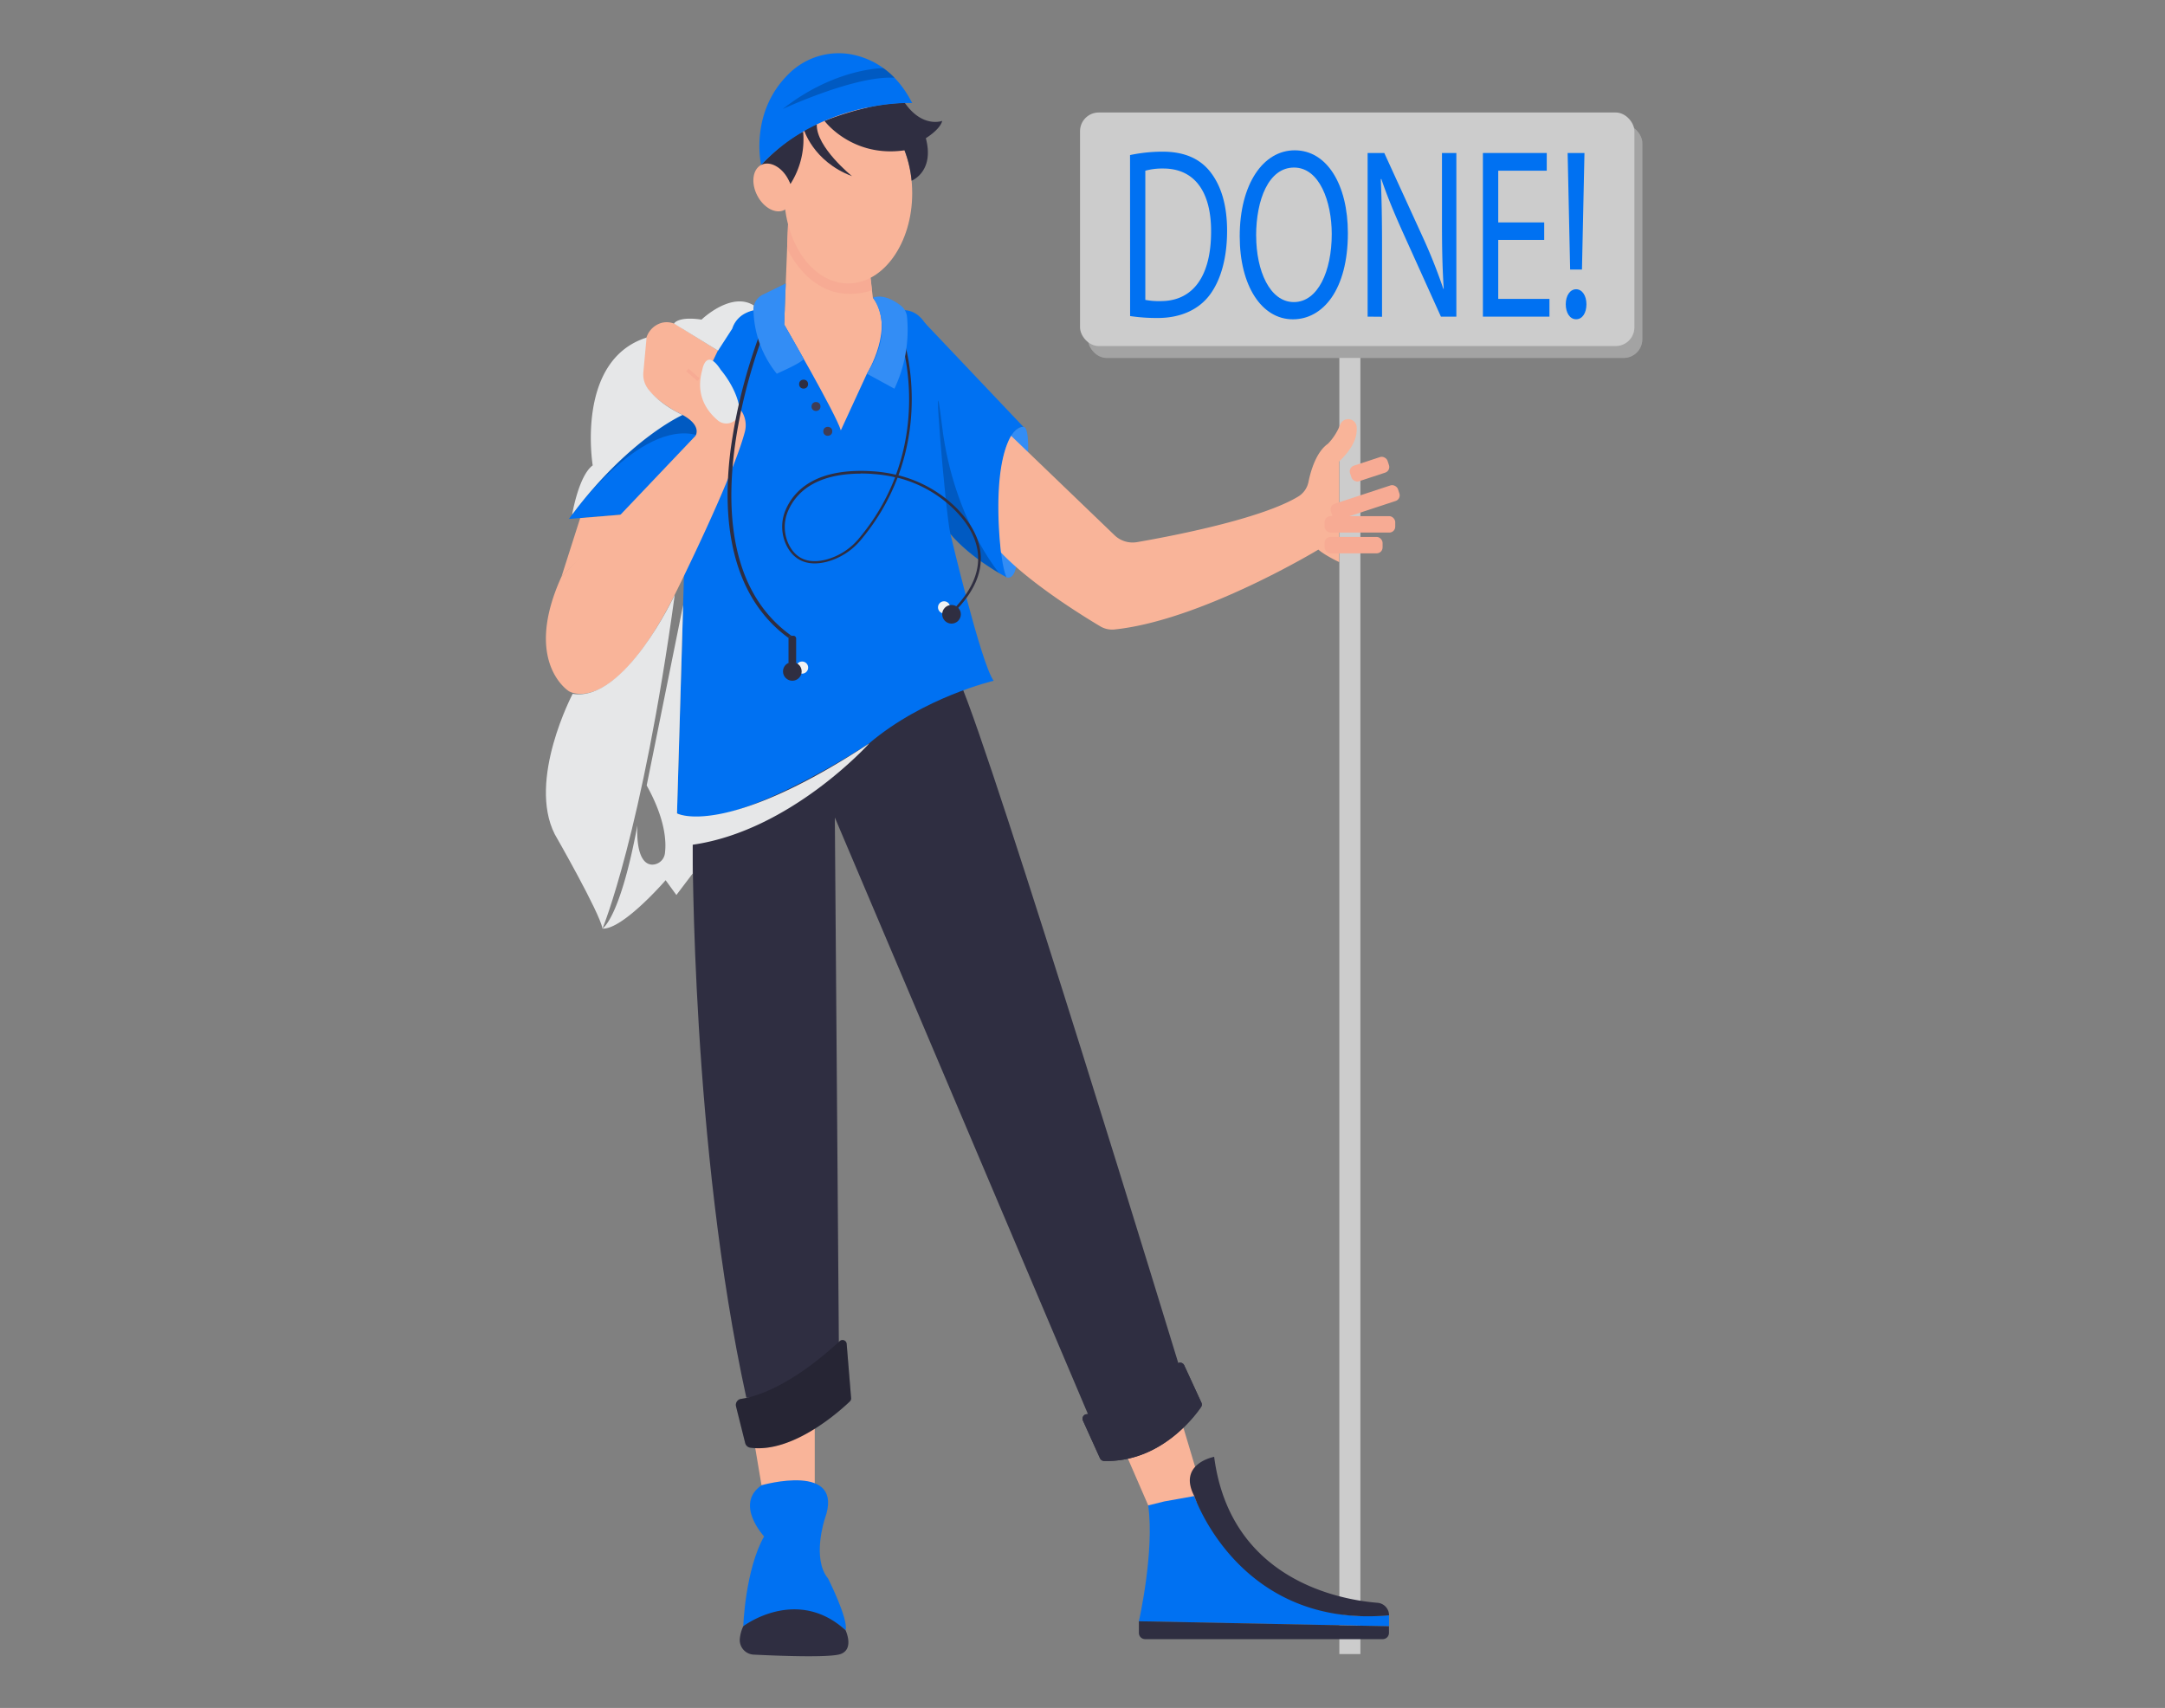 <svg id="ad7357c5-ce22-4747-a922-a88378cae841" data-name="Layer 1" xmlns="http://www.w3.org/2000/svg" width="865.76" height="682.89" viewBox="0 0 865.76 682.89"><rect x="0" y="0" width="865.76" height="682.89" fill="#808080" stroke="none"/><path d="M409.25,170.68s-10-1.23-10,31.2c0,0-1.44,19,3.16,28.89,0,0,2.75,1.49,3.93-4.13C406.33,226.64,414.84,170.61,409.25,170.68Z" fill="#0071f2"/><path d="M409.25,170.68s-10-1.23-10,31.2c0,0-1.44,19,3.16,28.89,0,0,2.75,1.49,3.93-4.13C406.33,226.64,414.84,170.61,409.25,170.68Z" fill="#fff" opacity="0.2"/><path d="M462.59,609.79l-12.82-29.5,23-11,8.64,28.9S469.74,608,462.59,609.79Z" fill="#f9b499"/><polygon points="301.38 575.23 305.25 598.17 325.81 594 325.81 565.99 301.38 575.23" fill="#f9b499"/><path d="M277,337.74s-.6,120.38,21.45,221.1c0,0,12.59.85,37-21.79l-1.61-210.19L436.07,567.78s24.43-3.58,35.16-22.65c0,0-73.9-241.95-87.61-272.94L277,321.05Z" fill="#2f2e41"/><path d="M228.81,207.41s23.44-35.15,50.52-33.16c0,0,2.89-5.76-6.36-9.93C272.05,164.55,242.62,174.25,228.81,207.41Z" fill="#0071f2"/><path d="M228.81,207.41s23.44-35.15,50.52-33.16c0,0,2.89-5.76-6.36-9.93C272.05,164.55,242.62,174.25,228.81,207.41Z" opacity="0.2"/><path d="M369.84,129.12l39.41,41.56s-9.24-1.59-9.83,30.59c0,0-.3,21.15,3,29.5,0,0-14.31-7.45-22.35-17.29,0,0,12.21,51.85,17.28,58.71,0,0-28,6.55-49.76,25,0,0-57.21,37.84-76.88,28l3.58-121.58-46.79,3.87s27.84-39.7,51.08-33.55l2.56-20.38s5.82-15.76,11.63-22.21S369.84,129.12,369.84,129.12Z" fill="#0071f2"/><path d="M301.31,124s-7.68,1.27-8.87,8.72L291,155.38v29.5s11.93-1.19,30.4,3c0,0,39.63,12.22,53.93,6.55,0,0,7.77-69-13.4-70.4s-1.56-1.81-1.56-1.81Z" fill="#0071f2"/><path d="M315.13,89.67l-1.55,40.08s20.88,36.06,22.66,42.32l10.43-22.65s11.55-18.55,2.39-30.39l-1-7.92S326.53,123.22,315.13,89.67Z" fill="#f9b499"/><circle cx="321.35" cy="153.59" r="1.79" fill="#2f2e41"/><circle cx="326.31" cy="162.53" r="1.79" fill="#3f3d56"/><circle cx="331.02" cy="172.46" r="1.79" fill="#3f3d56"/><polygon points="232.01 207.15 224.5 230.67 249.54 205.7 232.01 207.15" fill="#f9b499"/><path d="M284.05,146.46l12.29,17.62a10.32,10.32,0,0,1,1.52,8.56c-5,19-28.06,65.18-28.06,65.18-25,49.66-42.32,38.54-42.32,38.54s-18.47-11.52-3-45.69l53.64-56.42s2.78-4-5.17-8.34c0,0-16.68-7.95-16.29-16.49l1.47-12.62a8.91,8.91,0,0,1,6.6-7.75c2.29-.54,5.1-.19,8.22,2.33l14.1,8.79Z" fill="#f9b499"/><path d="M399.6,229.19s-18.31-21.67-22.83-58.51,1.27,34.52,3.28,42.8C380.05,213.48,385.88,221,399.6,229.19Z" opacity="0.2"/><path d="M240.9,371.27s7-3.76,14-41.36c0,0-1.21,15.3,5.73,15.79a5.16,5.16,0,0,0,5.28-4.65c.57-4.51.18-13.55-7.31-27l14.58-72.17-2.45,83.35s18.66,10.19,76.88-28c0,0-31.35,34.92-70.62,40.52v11.51l-6.51,8.59-4.3-5.91S249,371.81,240.9,371.27Z" fill="#e6e7e8"/><path d="M229,277.42s-18.17,34.4-7.15,56.15c0,0,17.89,31.14,19.08,37.7,0,0,15.78-37.9,28.9-133.45C269.8,237.82,249.83,280.87,229,277.42Z" fill="#e6e7e8"/><path d="M228.81,205.7s2.55-15.46,8.21-19.63c0,0-7-42,21.54-51.1l-1.29,13.88a9.53,9.53,0,0,0,1.9,6.66c2.15,2.81,6.25,6.79,13.8,10.4C273,165.91,251.85,175.17,228.81,205.7Z" fill="#e6e7e8"/><path d="M269.53,129.37s1.46-3,11-1.58c0,0,11.94-11.51,21-5.59a6.05,6.05,0,0,0-.16,1,6.56,6.56,0,0,0,0,.86,14.13,14.13,0,0,0-3.62,1.36,10.4,10.4,0,0,0-4.94,6l-5.68,8.79Z" fill="#e6e7e8"/><rect x="276.4" y="146.91" width="1.39" height="5.92" transform="translate(-17.64 261.09) rotate(-49.08)" fill="#f7ab94"/><path d="M295.73,163.34a5.31,5.31,0,0,1-8.7,4.73c-4.53-3.83-9-10.33-6.21-20.14,0,0,1.49-9.24,7.45,0C288.27,147.93,294.62,155.18,295.73,163.34Z" fill="#e6e7e8"/><path d="M315.88,255.47c-20-14.13-28.24-40.32-23.71-75.75a216.31,216.31,0,0,1,13-49.65l1.28.54c-.38.9-37.22,90.27,10.24,123.73Z" fill="#2f2e41"/><path d="M382.3,244l-.72-.7c16.09-16.69,8.92-30.69.07-39.5A49.41,49.41,0,0,0,358.92,191a86.41,86.41,0,0,1-14.43,24.57,26.59,26.59,0,0,1-13.93,9.06c-7.12,1.79-12.53-.21-15.65-5.79a17.06,17.06,0,0,1-.7-15.07c3.41-7.84,12.25-16.86,35-15.32a55.42,55.42,0,0,1,9.07,1.37c10.49-28.49,2.09-53.66,2-54l1-.32c.11.33,8.59,25.76-2,54.55A50.35,50.35,0,0,1,382.36,203C391.52,212.16,399,226.67,382.3,244Zm-38-54.63c-18.59,0-26.12,7.92-29.14,14.89a16.06,16.06,0,0,0,.65,14.18c2.92,5.22,7.81,7,14.53,5.31A25.66,25.66,0,0,0,343.72,215a85.37,85.37,0,0,0,14.22-24.17,54,54,0,0,0-8.78-1.31C347.45,189.37,345.82,189.32,344.27,189.32Z" fill="#2f2e41"/><path d="M316.41,254.2h.86a1.1,1.1,0,0,1,1.1,1.1V265a0,0,0,0,1,0,0h-3.05a0,0,0,0,1,0,0V255.3A1.1,1.1,0,0,1,316.41,254.2Z" fill="#0071f2"/><path d="M316.41,254.2h.86a1.1,1.1,0,0,1,1.1,1.1V265a0,0,0,0,1,0,0h-3.05a0,0,0,0,1,0,0V255.3A1.1,1.1,0,0,1,316.41,254.2Z" fill="#2f2e41"/><circle cx="320.75" cy="266.92" r="2.43" fill="#f1f2f2"/><rect x="535.59" y="140.17" width="8.42" height="521.17" fill="#ccc"/><rect x="435.06" y="49.74" width="221.69" height="93.38" rx="7.48" fill="#ccc"/><rect x="435.06" y="49.74" width="221.69" height="93.38" rx="7.48" opacity="0.2"/><path d="M455.43,648.23s6.31-27.8,3.73-46.32l6.41-1.59,12-2.15s19.07,52.84,77.88,47.68v4.37Z" fill="#0071f2"/><path d="M553,655.38H457.92a2.49,2.49,0,0,1-2.49-2.49v-4.66l100,2v2.67A2.49,2.49,0,0,1,553,655.38Z" fill="#2f2e41"/><path d="M485.53,582.48s-14.72,2.72-7.95,15.69c0,0,17.93,53.1,77.88,47.68h0a5,5,0,0,0-4.58-5C536.38,639.7,492,632.05,485.53,582.48Z" fill="#2f2e41"/><path d="M305.55,614.3s-12-12.87-1-20.46c0,0,33.61-9.57,25.27,13.47,0,0-5.29,15.89,1.33,23.84,0,0,8.2,16.29,7,20.66,0,0-16.68-16.69-40.92-1.59C297.21,650.22,298,627.66,305.55,614.3Z" fill="#0071f2"/><path d="M295.84,655.28a15.72,15.72,0,0,1,1.37-5.06s21.31-16.2,40.92,1.59c0,0,3.58,7.55-2,9.53-4.35,1.55-25.63.68-34.76.23A5.84,5.84,0,0,1,295.84,655.28Z" fill="#2f2e41"/><path d="M298,577l-3.67-14.68a2.44,2.44,0,0,1,2-3c5.58-.79,19.43-4.65,39.45-23.09a1.66,1.66,0,0,1,2.79,1.08L340.35,559a1.66,1.66,0,0,1-.49,1.32c-3.49,3.35-22.59,20.83-39.74,18.52A2.48,2.48,0,0,1,298,577Z" fill="#2f2e41"/><path d="M298,577l-3.67-14.68a2.44,2.44,0,0,1,2-3c5.58-.79,19.43-4.65,39.45-23.09a1.66,1.66,0,0,1,2.79,1.08L340.35,559a1.66,1.66,0,0,1-.49,1.32c-3.49,3.35-22.59,20.83-39.74,18.52A2.48,2.48,0,0,1,298,577Z" opacity="0.2"/><path d="M439.85,583l-6.79-15a1.8,1.8,0,0,1,1.47-2.55c6.57-.63,24.35-3.8,35.9-19.85a1.81,1.81,0,0,1,3.12.29l6.87,14.92a1.8,1.8,0,0,1-.14,1.78c-2.87,4.18-16.54,22.2-38.83,21.54A1.84,1.84,0,0,1,439.85,583Z" fill="#2f2e41"/><path d="M439.85,583l-6.79-15a1.8,1.8,0,0,1,1.47-2.55c6.57-.63,24.35-3.8,35.9-19.85a1.81,1.81,0,0,1,3.12.29l6.87,14.92a1.8,1.8,0,0,1-.14,1.78c-2.87,4.18-16.54,22.2-38.83,21.54A1.84,1.84,0,0,1,439.85,583Z" fill="#2f2e41"/><rect x="431.89" y="44.98" width="221.69" height="93.38" rx="7.48" fill="#ccc"/><path d="M451.89,62a63.54,63.54,0,0,1,13-1.36c8.77,0,15,2.82,19.15,8.16s6.66,12.91,6.66,23.49-2.38,19.42-6.8,25.44-11.71,9.41-20.9,9.41a72.24,72.24,0,0,1-11.08-.77ZM458,119.9a27.92,27.92,0,0,0,6.17.49c13,0,20.13-10.1,20.13-27.77.07-15.43-6.24-25.24-19.14-25.24a25.7,25.7,0,0,0-7.16.87Z" fill="#0071f2"/><path d="M539,93.21c0,22.52-9.89,34.46-22,34.46-12.48,0-21.25-13.4-21.25-33.2,0-20.78,9.33-34.37,22-34.37C530.63,60.1,539,73.79,539,93.21Zm-36.67,1.06c0,14,5.46,26.51,15.07,26.51s15.15-12.33,15.15-27.19c0-13-4.91-26.6-15.08-26.6S502.31,79.9,502.31,94.27Z" fill="#0071f2"/><path d="M546.9,126.6V61.17h6.66l15.15,33.1a216,216,0,0,1,8.48,21.26l.14-.09c-.56-8.74-.7-16.7-.7-26.89V61.17h5.75V126.6h-6.17l-15-33.2c-3.29-7.28-6.45-14.76-8.83-21.84l-.21.09c.35,8.25.49,16.12.49,27v28Z" fill="#0071f2"/><path d="M617.51,95.92H599.13v23.59h20.48v7.09H593V61.17h25.53v7.08H599.13V88.93h18.38Z" fill="#0071f2"/><path d="M626.13,121.65c0-3.5,1.75-6,4.14-6s4.13,2.52,4.13,6-1.61,6-4.13,6S626.13,125.05,626.13,121.65Zm1.75-13.88-1-46.6h6.73l-1,46.6Z" fill="#0071f2"/><path d="M404.34,174.25,445.69,214a10.44,10.44,0,0,0,9,2.76c13.57-2.34,49.78-9.25,64.56-18.29a8.88,8.88,0,0,0,4-5.82c.9-4.38,3.07-11.95,7.8-15.24a22.91,22.91,0,0,0,4.8-7.46,3.47,3.47,0,0,1,3.26-2.37h0a3.41,3.41,0,0,1,3.43,3.27c.11,2.79-.35,7.27-7,13.63v40.27s-5.66-2.64-8.34-5c0,0-46.9,28.37-81.54,31.93a9.24,9.24,0,0,1-5.65-1.24c-7.23-4.3-28-17.15-39.73-29.53C400.33,220.9,396.08,188.67,404.34,174.25Z" fill="#f9b499"/><path d="M346.67,149.42l11,6a55,55,0,0,0,5.05-28.62,6.45,6.45,0,0,0-2.43-4.56c-2.59-2-7.12-4.75-11.26-3.17C349.06,119,358.58,130.38,346.67,149.42Z" fill="#0071f2"/><path d="M346.67,149.42l11,6a55,55,0,0,0,5.05-28.62,6.45,6.45,0,0,0-2.43-4.56c-2.59-2-7.12-4.75-11.26-3.17C349.06,119,358.58,130.38,346.67,149.42Z" fill="#fff" opacity="0.2"/><path d="M310.62,149.42A41.88,41.88,0,0,1,301.31,124a6.61,6.61,0,0,1,3.67-6.15l9.23-4.52-.63,16.41s7.11,12.47,7.74,13.6S310.62,149.42,310.62,149.42Z" fill="#0071f2"/><path d="M310.62,149.42A41.88,41.88,0,0,1,301.31,124a6.61,6.61,0,0,1,3.67-6.15l9.23-4.52-.63,16.41s7.11,12.47,7.74,13.6S310.62,149.42,310.62,149.42Z" fill="#fff" opacity="0.2"/><circle cx="316.84" cy="268.45" r="3.73" fill="#2f2e41"/><circle cx="377.52" cy="242.84" r="2.43" fill="#f1f2f2"/><circle cx="380.5" cy="245.61" r="3.73" fill="#2f2e41"/><rect x="539.76" y="184.3" width="15.79" height="6.56" rx="2.36" transform="translate(-31.19 180.44) rotate(-18.2)" fill="#f7ab94"/><rect x="531.78" y="197.59" width="28.25" height="6.56" rx="2.36" transform="translate(-35.43 180.55) rotate(-18.2)" fill="#f7ab94"/><rect x="529.69" y="206.38" width="28.25" height="6.56" rx="2.36" fill="#f7ab94"/><rect x="529.69" y="214.68" width="23.19" height="6.56" rx="2.36" fill="#f7ab94"/><path d="M315.13,89.67l-.37,9.57s10.13,24.32,33.93,16.87l-.66-6.46Z" fill="#f7ab94"/><ellipse cx="339.18" cy="77.27" rx="25.6" ry="36.07" fill="#f9b499"/><path d="M321.16,52.64a33.15,33.15,0,0,1-5.12,21s-1.3-4.45-11.68-7.68C304.36,65.92,313.58,56.07,321.16,52.64Z" fill="#2f2e41"/><path d="M321.32,51.43s3.6,13.07,19.39,19c0,0-14.45-11.64-14.08-20.72Z" fill="#2f2e41"/><path d="M329.71,48.34s11,14.81,32,11.76a46.77,46.77,0,0,1,2.83,12.15s9.27-3.58,5.69-17c0,0,5.67-3.4,6.56-6.92,0,0-7.79,3-14.93-7.14C361.84,41.2,349.69,40.53,329.71,48.34Z" fill="#2f2e41"/><ellipse cx="309.01" cy="74.93" rx="6.99" ry="10.13" transform="translate(0.05 150.04) rotate(-27.29)" fill="#f9b499"/><path d="M304.36,65.92s-4.78-20.61,10.81-36.15a28.35,28.35,0,0,1,25.05-8.07c8.07,1.5,17.83,6.3,24.55,19.5C364.77,41.2,329.27,39.48,304.36,65.92Z" fill="#0071f2"/><path d="M353.24,27.24s-19.3-.11-40.24,16.35c0,0,29-13.5,44.7-12.49A24.47,24.47,0,0,0,353.24,27.24Z" opacity="0.2"/></svg>